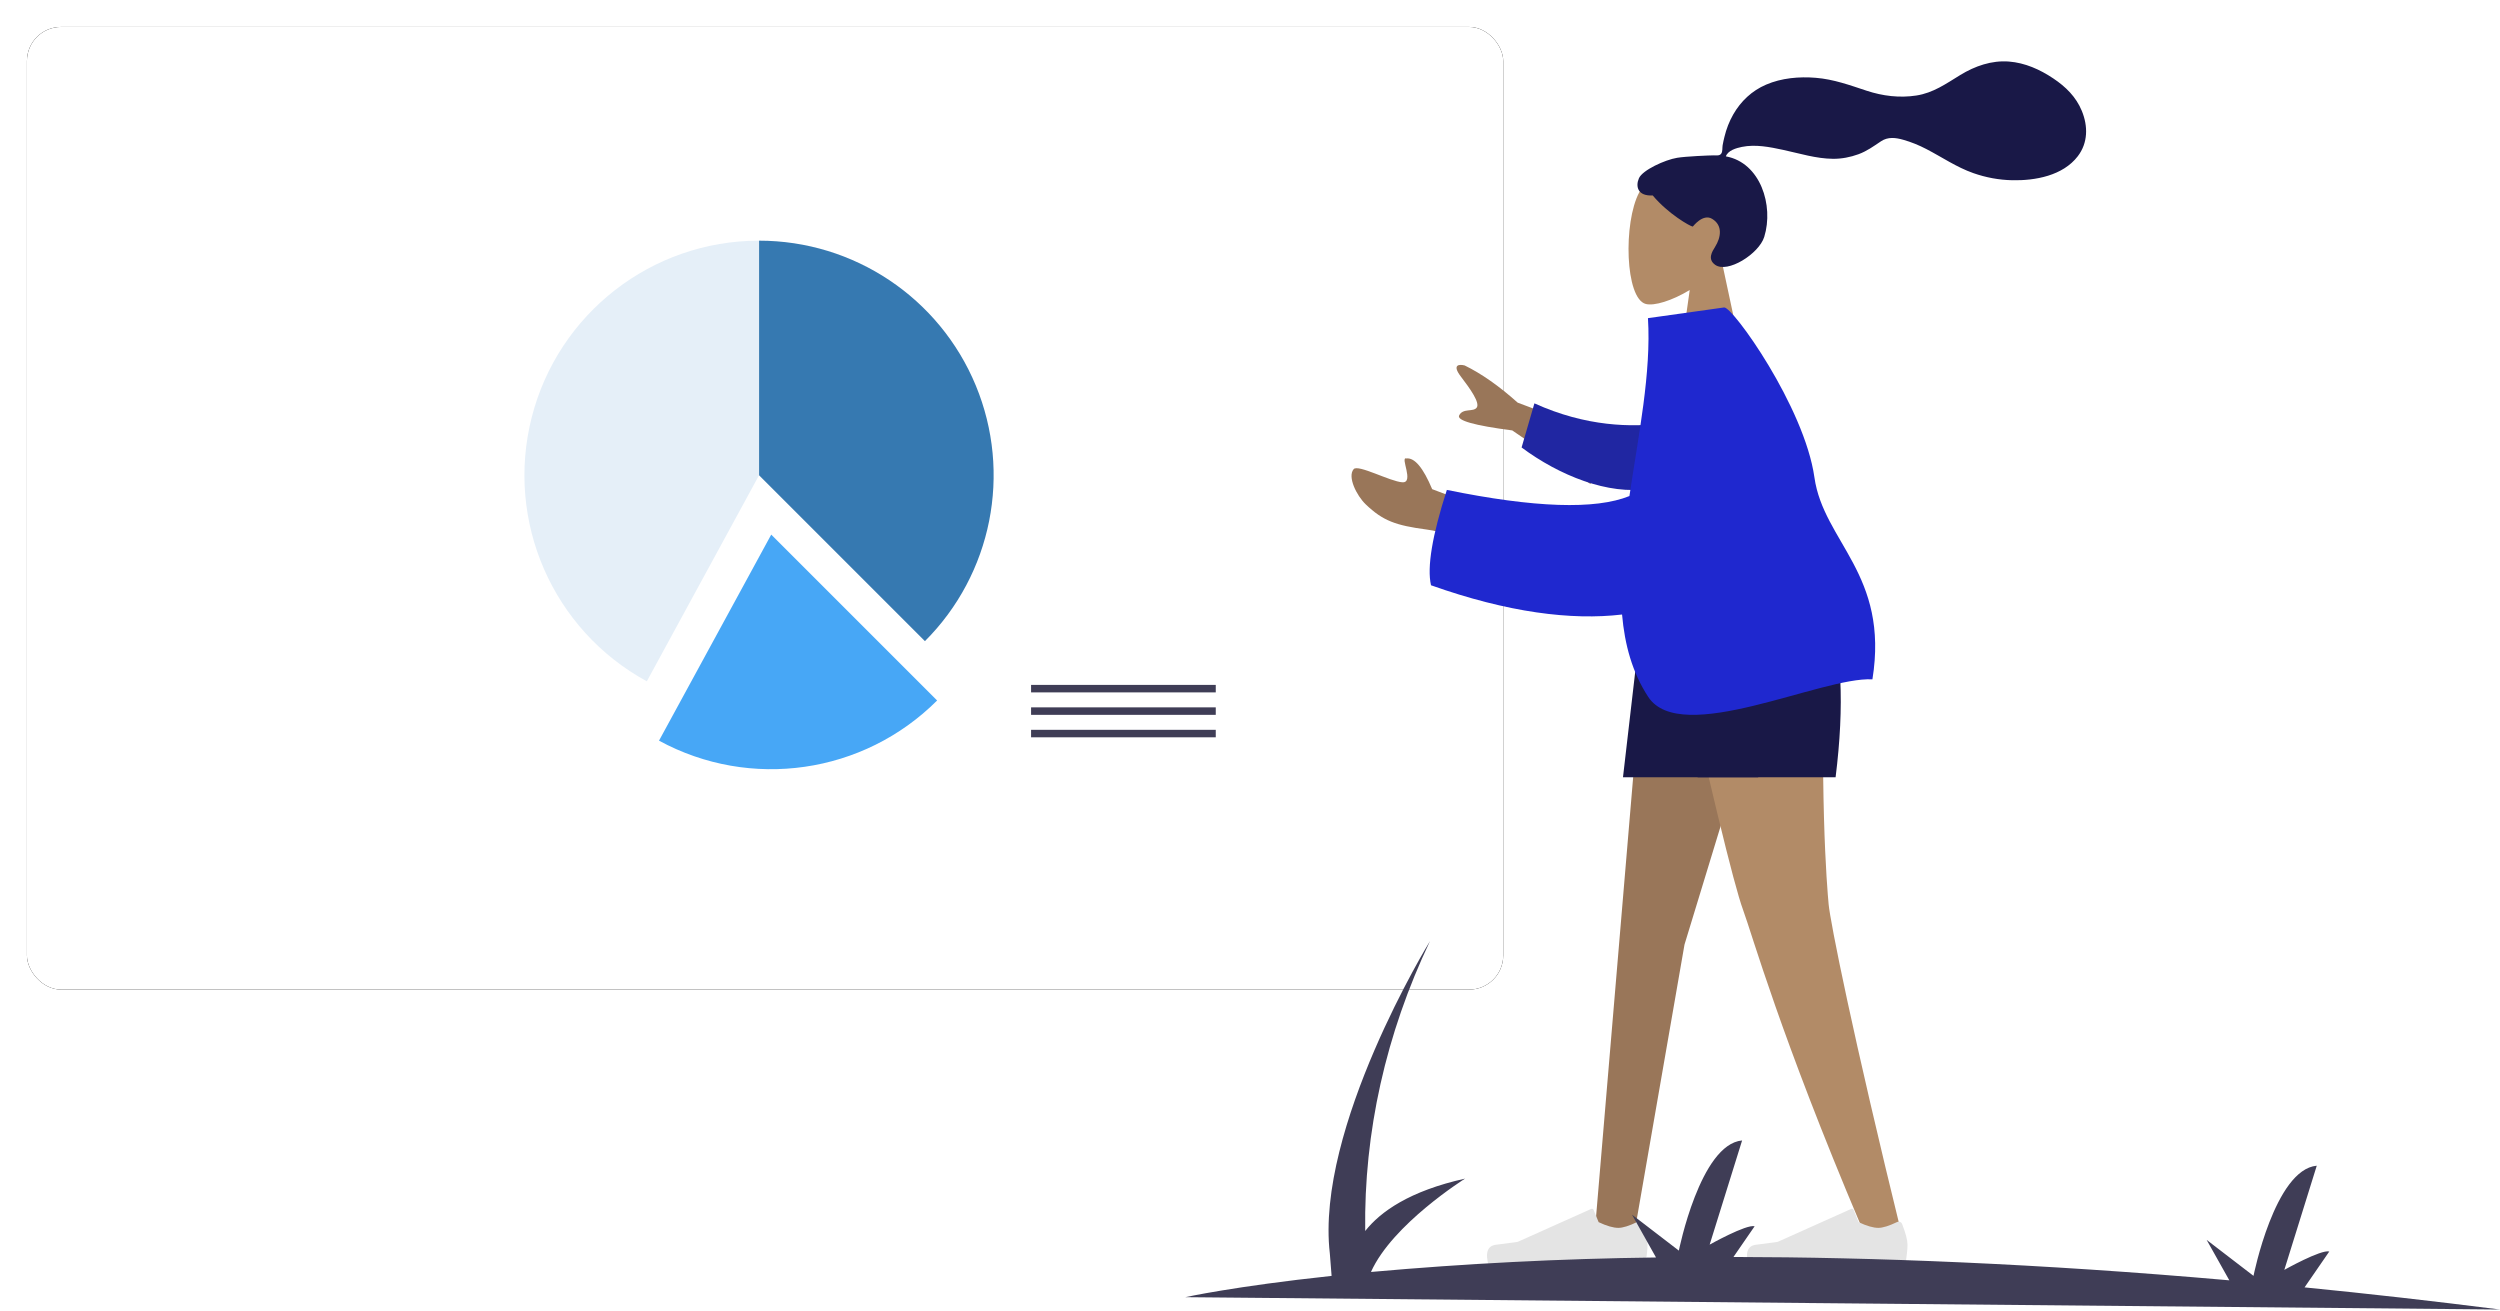 <?xml version="1.0" encoding="UTF-8"?>
<svg width="1392px" height="730px" viewBox="0 0 1392 730" version="1.1" xmlns="http://www.w3.org/2000/svg" xmlns:xlink="http://www.w3.org/1999/xlink">
    <!-- Generator: Sketch 58 (84663) - https://sketch.com -->
    <title>productivity-illustration</title>
    <desc>Created with Sketch.</desc>
    <defs>
        <rect id="path-1" x="0" y="0" width="822" height="536" rx="19"></rect>
        <filter x="-2.7%" y="-4.2%" width="105.5%" height="108.4%" filterUnits="objectBoundingBox" id="filter-2">
            <feMorphology radius="0.5" operator="dilate" in="SourceAlpha" result="shadowSpreadOuter1"></feMorphology>
            <feOffset dx="0" dy="0" in="shadowSpreadOuter1" result="shadowOffsetOuter1"></feOffset>
            <feGaussianBlur stdDeviation="7" in="shadowOffsetOuter1" result="shadowBlurOuter1"></feGaussianBlur>
            <feColorMatrix values="0 0 0 0 0.529   0 0 0 0 0.523   0 0 0 0 0.523  0 0 0 0.5 0" type="matrix" in="shadowBlurOuter1"></feColorMatrix>
        </filter>
    </defs>
    <g id="Page-3" stroke="none" stroke-width="1" fill="none" fill-rule="evenodd">
        <g id="productivity-illustration" transform="translate(15, 15)">
            <g id="Group-3">
                <g id="Rectangle" fill-rule="nonzero">
                    <use fill="black" fill-opacity="1" filter="url(#filter-2)" xlink:href="#path-1"></use>
                    <use fill="#FFFFFF" xlink:href="#path-1"></use>
                </g>
                <g id="Group" transform="translate(277, 119)" fill-rule="nonzero">
                    <path d="M223,222.988 C260.358,185.63 271.534,129.447 251.316,80.636 C231.098,31.825 183.468,2e-05 130.636,2e-05 L130.636,130.623 L223,222.988 Z" id="Path" fill="#3679B1"></path>
                    <path d="M130.636,0 C70.91,0.007 18.794,40.518 4.054,98.397 C-10.687,156.275 15.701,216.78 68.148,245.355 L130.636,130.623 L130.636,0 Z" id="Path" fill="#E5EFF8"></path>
                    <rect id="Rectangle" fill="#3F3D56" x="282.103" y="247.351" width="102.831" height="4.169"></rect>
                    <rect id="Rectangle" fill="#3F3D56" x="282.103" y="259.857" width="102.831" height="4.169"></rect>
                    <rect id="Rectangle" fill="#3F3D56" x="282.103" y="272.364" width="102.831" height="4.169"></rect>
                    <path d="M229.787,256.031 L137.422,163.667 L74.934,278.399 C125.806,306.077 188.827,296.974 229.787,256.031 Z" id="Path" fill="#47A7F6"></path>
                </g>
                <g id="Group-2" transform="translate(716, 30)">
                    <g id="Head/Front/Airy" transform="translate(219, 80.5) scale(-1, 1) translate(-219, -80.5) translate(114, 0)">
                        <g id="Head" stroke-width="1" transform="translate(83.382, 47.99)" fill="#B28B67">
                            <path d="M58.898,14.14 C67.846,30.861 66.782,73.275 55.218,76.264 C50.606,77.455 40.781,74.536 30.782,68.493 L37.059,113.01 L0,113.01 L12.757,53.392 C5.642,45.019 0.827,34.758 1.632,23.261 C3.95,-9.869 49.95,-2.581 58.898,14.14 Z"></path>
                        </g>
                        <path d="M121.158,42.859 C116.273,42.056 103.122,41.504 100.697,41.504 C99.147,41.504 97.468,41.859 96.55,40.432 C95.798,39.264 96.073,37.288 95.849,35.932 C95.588,34.357 95.218,32.802 94.844,31.252 C93.779,26.839 92.169,22.641 89.915,18.699 C85.687,11.304 79.493,5.511 71.673,2.141 C63.038,-1.581 53.266,-2.433 43.977,-1.678 C34.037,-0.871 25.039,2.419 15.654,5.515 C6.711,8.465 -2.656,9.626 -12.01,8.186 C-21.435,6.734 -28.556,1.613 -36.505,-3.247 C-44.643,-8.223 -53.943,-11.478 -63.563,-10.73 C-72.543,-10.031 -80.82,-6.314 -88.246,-1.348 C-95.193,3.299 -100.926,8.889 -104.163,16.756 C-107.645,25.22 -107.641,34.509 -101.916,41.989 C-93.617,52.831 -78.21,55.634 -65.392,55.355 C-57.978,55.195 -50.696,53.838 -43.696,51.37 C-34.361,48.078 -26.294,42.498 -17.561,37.971 C-13.463,35.847 -9.226,34.102 -4.786,32.846 C-0.477,31.626 3.767,31.066 7.669,33.676 C11.796,36.437 15.494,39.149 20.216,40.877 C24.745,42.535 29.543,43.462 34.369,43.425 C43.758,43.352 53.014,40.419 62.133,38.455 C69.569,36.853 77.526,35.256 85.108,36.796 C88.271,37.439 92.892,38.765 94.035,42.062 C74.804,45.556 67.251,69.401 72.672,86.905 C75.598,96.352 93.187,107.397 100.026,102.43 C104.359,99.283 101.728,95.152 100.026,92.425 C96.766,87.203 95.651,80.495 101.683,76.859 C106.886,73.723 112.357,81.17 112.461,81.162 C113.891,81.049 126.248,74.042 134.762,63.818 C143.161,64.317 144.435,58.765 142.429,54.224 C140.424,49.684 127.906,43.969 121.158,42.859 Z" id="hair" fill="#191847"></path>
                    </g>
                    <g id="Bottom/Standing/Shorts" transform="translate(231, 475.5) scale(-1, 1) translate(-231, -475.5) translate(0, 291)">
                        <polygon id="Leg" fill="#997659" points="197.12 9.9475983e-14 255.071 189.941 283.145 351.474 305.156 351.474 275.492 9.9475983e-14"></polygon>
                        <path d="M176.388,0 C180.324,104.288 175.692,158.081 174.811,167.556 C173.93,177.031 161.867,238.468 133.308,354.654 L156.763,346.579 C201.897,240.018 217.277,184.637 222.454,170.644 C227.63,156.652 241.379,99.77 263.699,0 L176.388,0 Z" id="Leg" fill="#B28B67"></path>
                        <g id="Accessories/Shoe/Flat-Sneaker" transform="translate(129.36, 307.243)" fill="#E4E4E4">
                            <path d="M4.554,38.247 C2.545,43.444 1.541,47.283 1.541,49.764 C1.541,52.559 2.004,56.638 2.93,62 C6.153,62 35.125,62 89.844,62 C92.103,54.489 90.799,50.435 85.933,49.836 C81.067,49.237 77.024,48.696 73.805,48.214 L32.903,29.873 C32.399,29.647 31.808,29.872 31.582,30.376 C31.577,30.386 31.573,30.396 31.569,30.406 L28.76,37.26 L28.76,37.26 C24.255,39.374 20.594,40.431 17.778,40.431 C15.302,40.431 11.805,39.343 7.288,37.166 L7.288,37.166 C6.293,36.687 5.098,37.105 4.618,38.1 C4.595,38.148 4.574,38.197 4.554,38.247 Z" id="shoe"></path>
                        </g>
                        <g id="Accessories/Shoe/Flat-Sneaker" transform="translate(274.12, 307.243)" fill="#E4E4E4">
                            <path d="M4.554,38.247 C2.545,43.444 1.541,47.283 1.541,49.764 C1.541,52.559 2.004,56.638 2.93,62 C6.153,62 35.125,62 89.844,62 C92.103,54.489 90.799,50.435 85.933,49.836 C81.067,49.237 77.024,48.696 73.805,48.214 L32.903,29.873 C32.399,29.647 31.808,29.872 31.582,30.376 C31.577,30.386 31.573,30.396 31.569,30.406 L28.76,37.26 L28.76,37.26 C24.255,39.374 20.594,40.431 17.778,40.431 C15.302,40.431 11.805,39.343 7.288,37.166 L7.288,37.166 C6.293,36.687 5.098,37.105 4.618,38.1 C4.595,38.148 4.574,38.197 4.554,38.247 Z" id="shoe"></path>
                        </g>
                        <polygon id="Bottom" fill="#191847" points="189.42 0 214.06 96.773 289.32 96.773 278.099 0"></polygon>
                        <path d="M175.56,-3.55271368e-15 C167.453,24.364 165.913,56.622 170.94,96.773 L247.74,96.773 L268.859,-3.55271368e-15 L175.56,-3.55271368e-15 Z" id="Bottom" fill="#191847"></path>
                    </g>
                    <g id="Body/Pointing-Forward" transform="translate(228.944, 271.684) scale(-1, 1) rotate(8) translate(-228.944, -271.684) translate(31.531, 127.609)">
                        <path d="M368.085,71.473 C374.77,70.099 391.087,57.986 393.899,60.446 C398.058,64.084 394.35,75.256 389.98,80.814 C381.812,91.201 375.05,94.754 358.337,99.405 C349.598,101.837 340.15,106.712 329.992,114.03 L328.652,90.466 L352.177,77.566 C355.478,65.029 359.424,58.722 364.015,58.643 C367.541,57.005 361.4,72.847 368.085,71.473 Z M327.595,17.775 C323.276,25.428 319.077,33.671 321.277,36.029 C323.478,38.386 328.966,35.093 331.591,39.01 C333.341,41.621 323.966,45.747 303.466,51.386 L264.551,86.951 L244.774,65.763 L298.33,36.485 C307.236,25.929 316.011,17.73 324.654,11.889 C327.296,10.789 331.915,10.123 327.595,17.775 Z" id="Skin" fill="#997659"></path>
                        <path d="M220.423,53.508 C238.982,56.247 264.308,56.255 293.316,43.727 L300.019,68.412 C278.982,83.545 251.069,94.295 228.811,90.127 C211.271,86.843 205.636,64.145 220.423,53.508 Z" id="Sleeve" fill="#2026A2" transform="translate(255.977, 67.379) rotate(-9) translate(-255.977, -67.379) "></path>
                        <path d="M219.941,-1.42108547e-13 C222.303,30.292 234.192,63.676 243.949,96.657 C263.862,101.617 297.259,95.771 344.137,79.121 C355.765,103.131 361.14,120.249 360.263,130.473 C320.044,151.443 285.575,160.791 257.177,161.406 L257.187,161.398 C258.09,178.218 256.04,194.223 249.149,208.848 C234.986,238.908 152.052,211.069 124.167,216.548 C106.705,159.942 140.469,136.938 140.496,100.718 C140.526,61.053 172.434,-1.42108547e-13 177.128,-1.42108547e-13 L177.128,-1.42108547e-13 Z" id="Clothes" fill="#1F28CF"></path>
                    </g>
                </g>
            </g>
            <path d="M1377,714.138 C1339.281,709.355 1303.007,705.247 1268.177,701.814 L1281.946,681.831 C1277.303,680.624 1256.905,692.068 1256.905,692.068 L1274.974,634.06 C1251.623,636.168 1239.751,695.397 1239.751,695.397 L1213.662,675.372 L1226.292,697.886 C1119.693,688.488 1027.63,685.004 950.194,684.879 L961.979,667.775 C957.336,666.567 936.937,678.012 936.937,678.012 L955.007,620.004 C931.656,622.112 919.783,681.341 919.783,681.341 L893.694,661.316 L907.072,685.162 C854.016,685.817 801.041,688.511 748.354,693.232 C760.274,666.587 800.767,641.246 800.767,641.246 C769.843,648.13 753.621,659.667 745.145,670.423 C744.388,615.445 756.6,560.8 781.22,509 C781.22,509 717.301,613.119 725.457,683.008 L726.433,695.419 C672.244,701.227 645,707.27 645,707.27 L1377,714.138 Z" id="Path" fill="#3F3D56" fill-rule="nonzero"></path>
        </g>
    </g>
</svg>